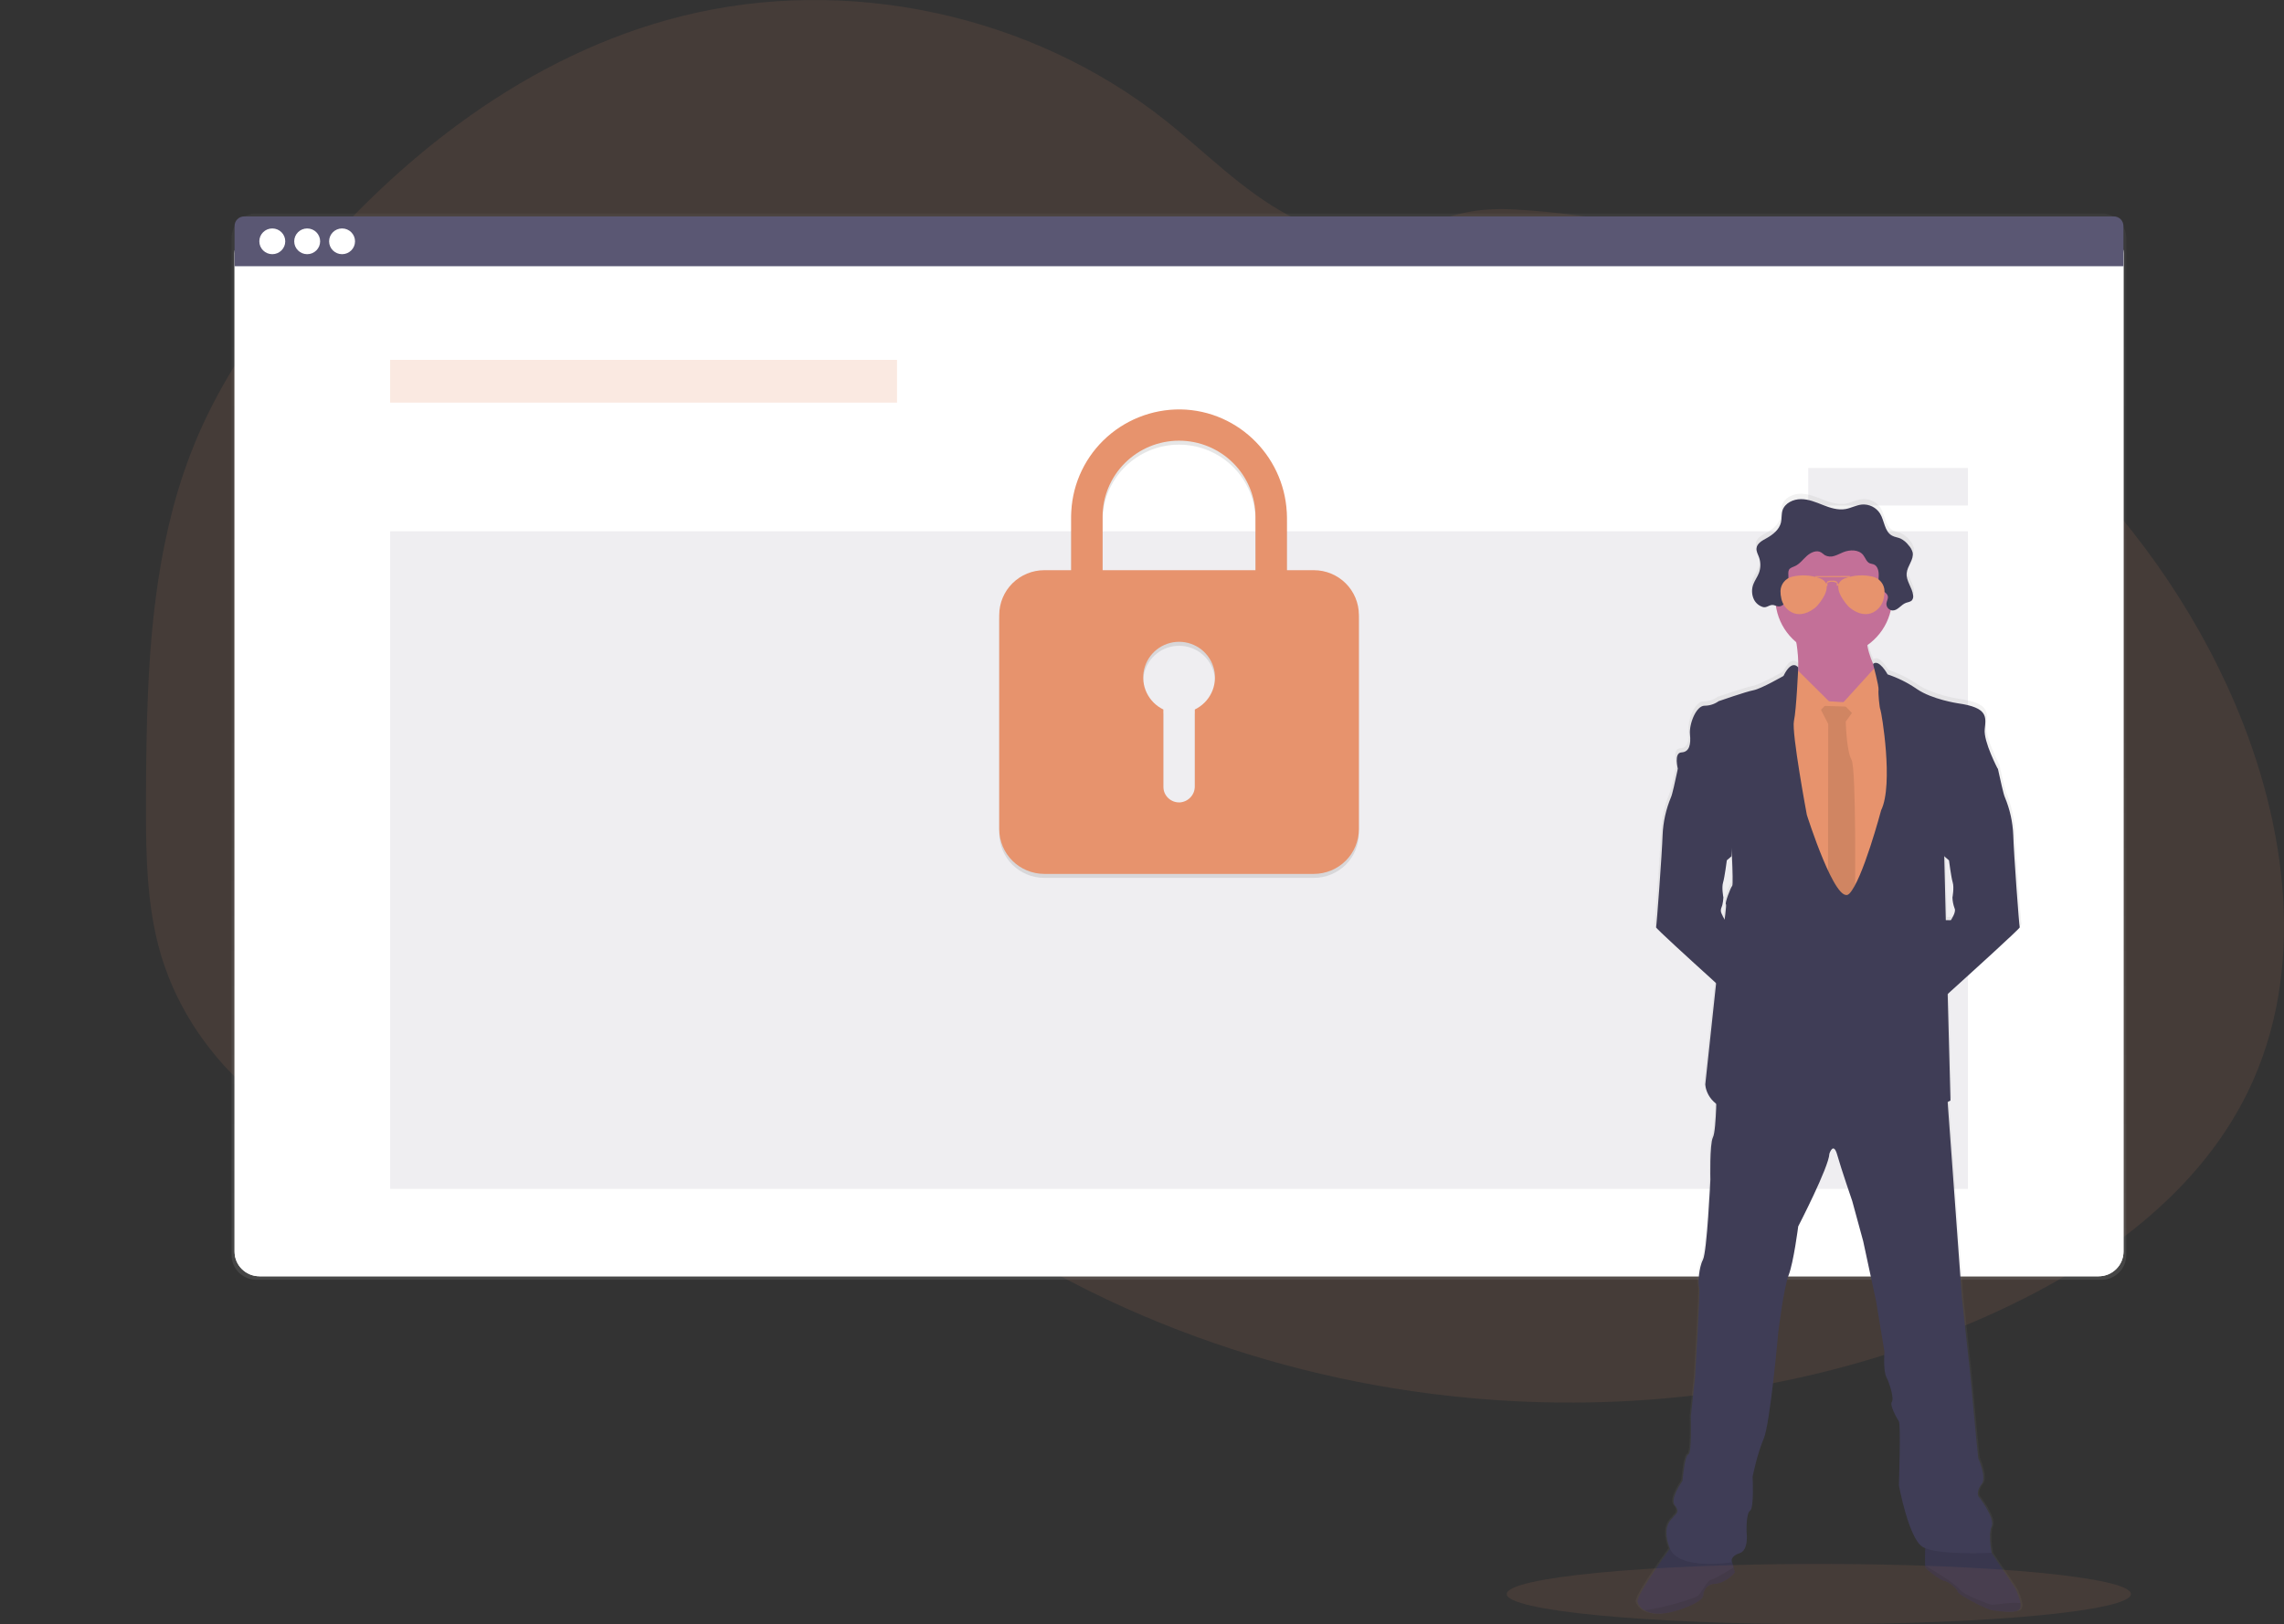 <svg width="142" height="101" viewBox="0 0 142 101" fill="none" xmlns="http://www.w3.org/2000/svg">
<rect x="0" y="0" width="142" height="101" fill="#333333" stroke="none"/>
<g clip-path="url(#clip0)">
<path opacity="0.1" d="M139.751 67.901C136.458 74.653 129.77 79.168 122.84 82.145C113.51 86.155 103.235 87.745 93.102 87.072C91.326 86.955 89.555 86.767 87.79 86.51C81.66 85.621 75.683 83.891 70.031 81.37C68.4 80.64 66.802 79.843 65.237 78.979C62.622 77.539 60.118 75.911 57.742 74.109C57.145 73.655 56.556 73.19 55.975 72.714C55.572 72.384 55.173 72.046 54.767 71.719C53.912 71.028 53.032 70.371 52.05 69.88C51.754 69.731 51.45 69.598 51.14 69.481C48.032 68.305 44.447 68.749 41.21 69.665C38.748 70.362 36.349 71.317 33.889 71.998C32.795 72.311 31.681 72.546 30.554 72.703C28.037 73.02 25.482 72.796 23.059 72.049L22.852 71.985C22.505 71.876 22.161 71.758 21.82 71.629L21.613 71.55C21.282 71.424 20.959 71.288 20.642 71.142L20.435 71.049C20.105 70.896 19.781 70.734 19.465 70.564C19.351 70.505 19.238 70.441 19.126 70.381C17.326 69.382 15.689 68.115 14.272 66.625C14.231 66.584 14.193 66.543 14.148 66.502C13.951 66.29 13.758 66.074 13.571 65.854C13.501 65.773 13.432 65.691 13.364 65.608C13.141 65.338 12.927 65.063 12.72 64.781C12.689 64.74 12.659 64.698 12.63 64.658C11.783 63.494 11.082 62.233 10.54 60.902C10.523 60.861 10.506 60.819 10.492 60.779C10.326 60.356 10.175 59.926 10.039 59.489C9.983 59.307 9.93 59.12 9.883 58.937C9.867 58.883 9.852 58.828 9.838 58.773C9.154 56.096 9.076 53.314 9.076 50.547C9.076 50.224 9.076 49.902 9.076 49.58C9.096 45.105 9.165 40.553 9.83 36.139C9.83 36.109 9.838 36.078 9.843 36.048C10.066 34.562 10.368 33.09 10.749 31.636C11.148 30.11 11.658 28.616 12.275 27.164C13.804 23.592 16.026 20.341 18.494 17.328C24.71 9.746 32.863 3.381 42.405 0.999C52.687 -1.567 64.115 0.891 72.409 7.454C74.937 9.454 77.209 11.823 80.049 13.357C82.528 14.692 85.43 15.245 88.085 14.194C90.279 13.326 91.707 12.895 94.171 13.026C99.273 13.313 104.302 14.36 109.091 16.132C109.284 16.202 109.478 16.275 109.67 16.347C122.153 21.094 132.884 30.523 138.462 42.641C138.61 42.961 138.753 43.284 138.892 43.609C142.218 51.329 143.42 60.377 139.751 67.901Z" fill="#E7936D"/>
<path d="M130.647 13.273H15.944C15.089 13.273 14.396 13.961 14.396 14.811V78.048C14.396 78.897 15.089 79.586 15.944 79.586H130.647C131.502 79.586 132.195 78.897 132.195 78.048V14.811C132.195 13.961 131.502 13.273 130.647 13.273Z" fill="url(#paint0_linear)"/>
<path d="M130.473 14.206H16.132C15.277 14.206 14.584 14.895 14.584 15.745V77.828C14.584 78.678 15.277 79.367 16.132 79.367H130.473C131.329 79.367 132.022 78.678 132.022 77.828V15.745C132.022 14.895 131.329 14.206 130.473 14.206Z" fill="white"/>
<path d="M130.473 14.206H16.132C15.277 14.206 14.584 14.895 14.584 15.745V77.828C14.584 78.678 15.277 79.367 16.132 79.367H130.473C131.329 79.367 132.022 78.678 132.022 77.828V15.745C132.022 14.895 131.329 14.206 130.473 14.206Z" fill="white"/>
<path opacity="0.04" d="M130.473 14.206H16.132C15.277 14.206 14.584 14.895 14.584 15.745V77.828C14.584 78.678 15.277 79.367 16.132 79.367H130.473C131.329 79.367 132.022 78.678 132.022 77.828V15.745C132.022 14.895 131.329 14.206 130.473 14.206Z" fill="white"/>
<path d="M131.425 13.458H15.18C15.022 13.458 14.87 13.52 14.758 13.632C14.646 13.743 14.584 13.893 14.584 14.05V16.555H132.017V14.05C132.017 13.894 131.955 13.744 131.844 13.633C131.733 13.522 131.583 13.459 131.425 13.458Z" fill="#5A5773"/>
<path d="M16.929 15.807C17.374 15.807 17.735 15.449 17.735 15.007C17.735 14.565 17.374 14.206 16.929 14.206C16.484 14.206 16.123 14.565 16.123 15.007C16.123 15.449 16.484 15.807 16.929 15.807Z" fill="white"/>
<path d="M19.098 15.807C19.543 15.807 19.904 15.449 19.904 15.007C19.904 14.565 19.543 14.206 19.098 14.206C18.653 14.206 18.292 14.565 18.292 15.007C18.292 15.449 18.653 15.807 19.098 15.807Z" fill="white"/>
<path d="M21.267 15.807C21.712 15.807 22.073 15.449 22.073 15.007C22.073 14.565 21.712 14.206 21.267 14.206C20.822 14.206 20.461 14.565 20.461 15.007C20.461 15.449 20.822 15.807 21.267 15.807Z" fill="white"/>
<path opacity="0.2" d="M55.771 22.379H24.256V25.037H55.771V22.379Z" fill="#E7936D"/>
<path opacity="0.1" d="M122.349 33.038H24.256V73.93H122.349V33.038Z" fill="#5A5773"/>
<path opacity="0.1" d="M81.69 35.705H80.011V32.463C80.011 28.804 77.076 25.763 73.394 25.707C72.506 25.698 71.626 25.863 70.802 26.194C69.979 26.525 69.23 27.014 68.598 27.633C67.966 28.253 67.464 28.991 67.12 29.804C66.776 30.618 66.598 31.491 66.595 32.373V35.705H64.919C64.179 35.707 63.469 36.001 62.945 36.521C62.422 37.042 62.126 37.747 62.124 38.483V51.814C62.126 52.55 62.422 53.255 62.945 53.776C63.469 54.296 64.179 54.589 64.919 54.592H81.69C82.431 54.589 83.141 54.296 83.664 53.776C84.188 53.255 84.482 52.55 84.484 51.814V38.483C84.482 37.747 84.188 37.042 83.664 36.521C83.141 36.001 82.431 35.707 81.69 35.705ZM74.284 44.371V49.146C74.286 49.398 74.191 49.642 74.018 49.828C73.845 50.014 73.608 50.127 73.354 50.146C73.222 50.152 73.09 50.132 72.965 50.085C72.841 50.039 72.728 49.969 72.632 49.878C72.536 49.787 72.459 49.677 72.407 49.556C72.355 49.435 72.328 49.305 72.328 49.173V44.369C71.875 44.149 71.51 43.783 71.292 43.33C71.075 42.878 71.019 42.365 71.132 41.877C71.246 41.388 71.522 40.953 71.917 40.64C72.312 40.328 72.802 40.158 73.306 40.158C73.811 40.158 74.3 40.328 74.695 40.64C75.09 40.953 75.367 41.388 75.48 41.877C75.594 42.365 75.537 42.878 75.32 43.33C75.103 43.783 74.738 44.149 74.284 44.369V44.371ZM78.057 35.705H68.551V32.373C68.551 31.121 69.052 29.92 69.943 29.034C70.834 28.149 72.042 27.651 73.302 27.651C74.562 27.651 75.771 28.149 76.662 29.034C77.553 29.92 78.054 31.121 78.054 32.373L78.057 35.705Z" fill="black"/>
<path d="M81.69 35.458H80.011V32.216C80.011 28.557 77.076 25.516 73.394 25.46C72.506 25.451 71.626 25.616 70.802 25.947C69.979 26.278 69.23 26.767 68.598 27.386C67.966 28.006 67.464 28.744 67.12 29.557C66.776 30.371 66.598 31.244 66.595 32.126V35.458H64.919C64.179 35.46 63.469 35.754 62.945 36.274C62.422 36.794 62.126 37.5 62.124 38.236V51.567C62.126 52.303 62.422 53.008 62.945 53.529C63.469 54.049 64.179 54.342 64.919 54.345H81.69C82.431 54.342 83.141 54.049 83.664 53.528C84.188 53.008 84.482 52.303 84.484 51.567V38.236C84.482 37.5 84.188 36.795 83.664 36.274C83.141 35.754 82.431 35.46 81.69 35.458ZM74.284 44.124V48.899C74.286 49.151 74.191 49.395 74.018 49.581C73.845 49.767 73.608 49.88 73.354 49.899C73.222 49.905 73.09 49.884 72.965 49.838C72.841 49.792 72.728 49.721 72.632 49.63C72.536 49.539 72.459 49.43 72.407 49.309C72.355 49.188 72.328 49.057 72.328 48.926V44.121C71.875 43.902 71.51 43.536 71.292 43.083C71.075 42.631 71.019 42.118 71.132 41.63C71.246 41.141 71.522 40.705 71.917 40.393C72.312 40.081 72.802 39.911 73.306 39.911C73.811 39.911 74.3 40.081 74.695 40.393C75.09 40.705 75.367 41.141 75.48 41.63C75.594 42.118 75.537 42.631 75.32 43.083C75.103 43.536 74.738 43.902 74.284 44.121V44.124ZM78.057 35.458H68.551V32.126C68.551 30.874 69.052 29.673 69.943 28.787C70.834 27.902 72.042 27.404 73.302 27.404C74.562 27.404 75.771 27.902 76.662 28.787C77.553 29.673 78.054 30.874 78.054 32.126L78.057 35.458Z" fill="#E7936D"/>
<path opacity="0.1" d="M122.349 29.102H112.42V31.432H122.349V29.102Z" fill="#5A5773"/>
<path d="M125.728 99.692C125.663 99.365 125.551 99.049 125.396 98.754L123.909 96.547H123.917C123.917 96.547 123.683 95.438 123.917 94.894C124.152 94.349 123.082 93.01 123.082 93.01C123.082 93.01 122.952 92.674 123.291 92.26C123.631 91.846 123.082 90.634 123.082 90.634C123.082 90.634 122.822 88.102 122.796 87.716C122.769 87.329 122.56 85.185 122.56 85.185L122.064 80.641L121.182 68.597L121.166 68.372C121.275 68.319 121.333 68.286 121.333 68.286L121.157 61.626L121.309 61.49C122.641 60.292 125.711 57.521 125.68 57.46C125.649 57.4 125.308 52.832 125.268 51.689C125.234 50.877 125.056 50.077 124.74 49.326C124.664 49.175 124.442 48.176 124.35 47.753C124.325 47.638 124.309 47.565 124.309 47.565C124.309 47.565 123.409 45.86 123.487 45.085C123.565 44.31 123.721 43.73 121.803 43.459C121.803 43.459 120.191 43.22 119.232 42.569C118.664 42.178 118.044 41.87 117.39 41.652C117.39 41.652 116.852 40.666 116.478 41C116.319 40.649 116.2 40.281 116.124 39.903L116.113 39.834C116.824 39.341 117.335 38.614 117.556 37.782C117.568 37.735 117.578 37.687 117.589 37.64C117.627 37.652 117.665 37.66 117.705 37.661C118.031 37.661 118.231 37.3 118.536 37.185C118.66 37.137 118.813 37.13 118.908 37.033C118.94 36.995 118.963 36.952 118.977 36.905C118.991 36.858 118.996 36.809 118.99 36.76C118.993 36.727 118.993 36.693 118.99 36.659C118.991 36.647 118.991 36.636 118.99 36.624V36.636C118.907 36.188 118.557 35.79 118.596 35.334C118.633 34.905 119.012 34.528 118.981 34.111C118.981 34.078 118.978 34.045 118.973 34.012V34.027C118.927 33.864 118.841 33.714 118.725 33.591C118.591 33.41 118.416 33.264 118.214 33.165C118.042 33.09 117.842 33.072 117.681 32.982C117.208 32.726 117.209 32.058 116.927 31.603C116.807 31.412 116.636 31.259 116.433 31.159C116.23 31.059 116.004 31.017 115.778 31.037C115.426 31.072 115.108 31.258 114.759 31.318C114.283 31.402 113.799 31.248 113.348 31.072C112.896 30.895 112.439 30.702 111.954 30.702C111.47 30.702 110.945 30.948 110.799 31.403C110.721 31.649 110.759 31.914 110.7 32.164C110.593 32.605 110.204 32.921 109.801 33.14C109.553 33.277 109.258 33.433 109.181 33.692C109.181 33.684 109.181 33.678 109.181 33.672C109.176 33.693 109.172 33.714 109.169 33.735C109.167 33.762 109.167 33.79 109.169 33.818C109.169 33.995 109.263 34.164 109.326 34.332C109.444 34.654 109.442 35.006 109.319 35.325C109.227 35.559 109.071 35.765 108.982 35.998C108.94 36.106 108.912 36.22 108.9 36.335V36.316C108.897 36.368 108.897 36.421 108.9 36.473C108.899 36.653 108.941 36.831 109.024 36.991C109.081 37.101 109.159 37.199 109.255 37.279C109.351 37.359 109.461 37.419 109.581 37.455C109.829 37.512 109.983 37.27 110.245 37.332C110.292 37.343 110.338 37.358 110.383 37.375C110.391 37.431 110.4 37.486 110.41 37.54C110.568 38.369 111.013 39.117 111.667 39.655C111.667 39.685 111.677 39.714 111.68 39.745C111.76 40.236 111.794 40.733 111.783 41.231C111.783 41.231 111.393 40.663 110.857 41.759C110.857 41.759 109.46 42.56 108.978 42.651C108.496 42.742 106.784 43.335 106.784 43.335C106.526 43.52 106.215 43.62 105.897 43.619C105.362 43.619 104.919 44.781 104.983 45.413C105.048 46.045 104.945 46.51 104.448 46.536C103.951 46.562 104.222 47.564 104.226 47.581L104.18 47.796C104.083 48.237 103.872 49.184 103.798 49.331C103.483 50.082 103.304 50.882 103.269 51.694C103.23 52.837 102.897 57.388 102.858 57.465C102.832 57.516 104.936 59.426 106.415 60.762L106.629 60.954L105.949 67.271C105.969 67.514 106.041 67.75 106.162 67.963C106.283 68.176 106.448 68.36 106.648 68.502C106.648 68.576 106.648 68.651 106.64 68.729C106.611 69.468 106.551 70.363 106.432 70.597C106.224 71.01 106.276 73.23 106.276 73.23C106.276 73.23 106.066 77.749 105.806 78.24C105.546 78.732 105.493 79.763 105.571 79.965C105.649 80.167 105.309 85.593 105.309 85.593L105.049 88.021C105.049 88.021 105.127 90.344 104.891 90.396C104.656 90.448 104.526 92.049 104.526 92.049C104.526 92.049 103.691 93.185 104.056 93.598C104.42 94.01 104.003 94.192 103.964 94.295C103.926 94.397 103.168 94.787 103.716 96.231C103.721 96.246 103.727 96.26 103.734 96.273C103.22 96.981 101.594 99.266 101.693 99.614C101.767 99.835 101.922 100.02 102.127 100.131C102.51 100.359 103.167 100.465 104.212 100.131C105.947 99.576 105.824 99.175 105.824 99.175C105.832 98.988 105.913 98.811 106.049 98.682C106.185 98.552 106.366 98.479 106.555 98.478C107.273 98.426 107.808 97.769 107.808 97.769L107.724 97.457L107.608 97.026C107.622 96.903 107.71 96.687 108.104 96.567C108.705 96.386 108.548 95.251 108.548 95.251C108.548 95.251 108.496 94.063 108.756 93.908C109.017 93.753 108.914 91.79 108.914 91.79C108.914 91.79 109.201 90.37 109.618 89.414C110.034 88.458 110.533 82.779 110.533 82.779C110.533 82.779 110.871 79.991 111.185 79.19C111.498 78.389 111.786 76.144 111.786 76.144C111.786 76.144 113.718 72.425 113.743 71.598C113.743 71.598 113.991 70.823 114.239 71.676C114.487 72.528 115.183 74.568 115.183 74.568L115.861 77.072L116.671 80.816L117.194 83.967C117.194 83.967 117.115 85.154 117.318 85.568C117.521 85.982 117.814 86.936 117.658 87.117C117.501 87.298 117.97 88.15 118.101 88.33C118.233 88.51 118.101 92.332 118.101 92.332C118.101 92.332 118.701 95.586 119.563 96.151C119.623 96.19 119.687 96.223 119.754 96.25C119.741 96.602 119.729 97.074 119.745 97.32C119.743 97.375 119.752 97.43 119.772 97.482C119.85 97.585 120.738 98.282 120.921 98.282C121.105 98.282 121.756 98.734 121.783 98.954C121.81 99.173 123.69 100.102 123.957 100.129C124.223 100.156 125.515 100.386 125.692 100.025C125.736 99.92 125.749 99.804 125.728 99.692ZM121.108 53.162L121.242 53.277C121.242 53.277 121.38 54.342 121.478 54.661C121.576 54.98 121.458 55.601 121.458 55.601C121.467 55.833 121.513 56.062 121.596 56.279C121.712 56.512 121.36 57.018 121.36 57.018H121.047L120.949 53.029L121.108 53.162ZM111.783 41.253V41.23C111.781 41.237 111.78 41.245 111.78 41.253H111.783ZM106.968 56.608C106.919 56.505 106.912 56.387 106.948 56.279C106.976 56.22 106.998 56.159 107.013 56.097C107.052 55.935 107.076 55.77 107.085 55.604C107.086 55.602 107.086 55.6 107.085 55.598C107.074 55.539 106.974 54.967 107.067 54.664C107.16 54.361 107.301 53.279 107.301 53.279L107.39 53.204L107.597 53.026C107.597 53.026 107.597 52.959 107.612 52.849C107.656 53.786 107.69 54.82 107.635 54.872C107.53 54.974 107.151 55.981 107.243 56.02C107.273 56.034 107.232 56.437 107.162 56.979C107.084 56.862 107.019 56.738 106.968 56.608Z" fill="url(#paint1_linear)"/>
<path d="M125.583 100.034C125.401 100.394 124.122 100.157 123.858 100.137C123.594 100.118 121.729 99.185 121.703 98.967C121.677 98.749 121.032 98.299 120.851 98.299C120.67 98.299 119.791 97.605 119.713 97.502C119.693 97.451 119.684 97.397 119.687 97.342C119.659 96.92 119.713 95.832 119.713 95.832L123.462 96.038L125.285 98.761C125.438 99.055 125.549 99.369 125.614 99.694C125.636 99.808 125.626 99.926 125.583 100.034Z" fill="#3F3D56"/>
<path opacity="0.1" d="M125.583 100.034C125.401 100.394 124.122 100.158 123.858 100.138C123.594 100.118 121.729 99.186 121.703 98.968C121.677 98.749 121.032 98.3 120.851 98.3C120.67 98.3 119.791 97.605 119.713 97.503C119.693 97.452 119.684 97.397 119.687 97.343L120.901 98.106C120.901 98.106 121.677 98.599 121.884 98.891C122.091 99.183 123.723 99.79 123.858 99.803C123.958 99.813 125.029 99.608 125.614 99.694C125.636 99.808 125.626 99.926 125.583 100.034Z" fill="black"/>
<path d="M107.858 97.786C107.858 97.786 107.327 98.442 106.618 98.492C106.431 98.493 106.251 98.566 106.117 98.695C105.982 98.824 105.902 99 105.894 99.186C105.894 99.186 106.018 99.585 104.304 100.138C103.269 100.469 102.618 100.364 102.239 100.138C102.035 100.026 101.881 99.842 101.809 99.623C101.692 99.213 103.98 96.09 103.98 96.09L106.063 95.967L107.55 96.635L107.778 97.481L107.858 97.786Z" fill="#3F3D56"/>
<path opacity="0.1" d="M107.858 97.786C107.858 97.786 107.327 98.441 106.618 98.492C106.431 98.493 106.252 98.566 106.117 98.695C105.982 98.824 105.902 99 105.894 99.185C105.894 99.185 106.018 99.585 104.304 100.138C103.269 100.469 102.618 100.364 102.239 100.138C103.214 100.037 105.37 99.424 105.586 99.213C105.845 98.955 106.168 98.248 106.388 98.236C106.54 98.226 107.315 97.763 107.78 97.476L107.858 97.786Z" fill="black"/>
<path opacity="0.1" d="M116.319 38.741C116.034 39.147 116.012 39.673 116.107 40.194C115.456 40.651 114.671 40.882 113.875 40.853C113.078 40.823 112.313 40.534 111.698 40.03C111.62 39.508 111.529 39.125 111.529 39.125C111.529 39.125 117.172 37.526 116.319 38.741Z" fill="black"/>
<path opacity="0.1" d="M118.394 43.166L117.204 64.224L110.74 62.875L109.459 54.434L110.727 43.101L111.682 43.222L113.365 43.436L115.032 43.538L116.84 43.338L118.394 43.166Z" fill="black"/>
<path d="M113.08 43.886L115.408 43.963L114.753 44.874C114.753 44.874 114.799 46.713 115.11 47.24C115.421 47.767 115.33 55.912 115.33 55.912L114.71 57.081L113.65 55.77L113.664 45.017L113.08 43.886Z" fill="#3F3D56"/>
<path opacity="0.1" d="M116.725 41.496L114.554 43.886L115.794 45.171L117.851 43.179L116.725 41.496Z" fill="black"/>
<path opacity="0.1" d="M113.636 43.77L111.437 41.586L111.23 42.729L112.239 45.235L113.636 43.77Z" fill="black"/>
<path opacity="0.1" d="M121.115 68.749C120.059 69.249 118.929 69.574 117.768 69.711C115.635 69.981 114.239 67.283 114.239 67.283L113.425 68.337C113.165 69.455 109.222 69.737 107.62 69.313C107.287 69.232 106.974 69.085 106.7 68.881C106.722 68.323 106.727 67.861 106.727 67.861L109.623 66.782L113.341 65.601L116.47 67.091L121.048 67.965L121.115 68.749Z" fill="black"/>
<path opacity="0.1" d="M118.394 43.321L117.205 64.378L110.74 63.029L109.457 54.589L110.724 43.256L111.678 43.379C111.654 43.792 111.607 44.203 111.538 44.611C111.383 45.331 112.34 50.445 112.34 50.445C112.34 50.445 114.158 56.179 114.977 55.353C115.795 54.526 116.96 50.162 116.96 50.162C117.749 48.543 116.973 44.002 116.915 43.911C116.875 43.777 116.85 43.639 116.841 43.498L118.394 43.321Z" fill="black"/>
<path opacity="0.1" d="M121.186 59.616L121.241 61.679L120.644 62.218L120.241 57.223H121.133L121.186 59.616Z" fill="black"/>
<path opacity="0.1" d="M107.147 55.81C107.138 55.975 107.115 56.14 107.077 56.302C107.077 56.257 107.077 56.231 107.067 56.227C107.03 56.217 107.074 56.029 107.147 55.81Z" fill="black"/>
<path opacity="0.1" d="M108.293 57.223L107.885 62.214C107.885 62.214 107.274 61.663 106.483 60.947L106.577 60.062C106.577 60.062 106.911 57.889 107.032 56.817C107.087 56.96 107.159 57.096 107.245 57.223H108.293Z" fill="black"/>
<path d="M114.566 58.353C114.88 58.353 115.135 58.1 115.135 57.788C115.135 57.476 114.88 57.223 114.566 57.223C114.252 57.223 113.997 57.476 113.997 57.788C113.997 58.1 114.252 58.353 114.566 58.353Z" fill="#3F3D56"/>
<path d="M114.566 61.02C114.88 61.02 115.135 60.766 115.135 60.454C115.135 60.142 114.88 59.889 114.566 59.889C114.252 59.889 113.997 60.142 113.997 60.454C113.997 60.766 114.252 61.02 114.566 61.02Z" fill="#3F3D56"/>
<path opacity="0.1" d="M114.566 58.353C114.88 58.353 115.135 58.1 115.135 57.788C115.135 57.476 114.88 57.223 114.566 57.223C114.252 57.223 113.997 57.476 113.997 57.788C113.997 58.1 114.252 58.353 114.566 58.353Z" fill="black"/>
<path opacity="0.1" d="M114.566 61.02C114.88 61.02 115.135 60.766 115.135 60.454C115.135 60.142 114.88 59.889 114.566 59.889C114.252 59.889 113.997 60.142 113.997 60.454C113.997 60.766 114.252 61.02 114.566 61.02Z" fill="black"/>
<path opacity="0.1" d="M119.679 94.149C119.679 94.149 122.015 94.329 122.246 94.509C122.478 94.689 119.679 94.149 119.679 94.149Z" fill="black" stroke="#E7936D" stroke-miterlimit="10"/>
<path opacity="0.1" d="M105.775 92.325C105.775 92.325 106.271 92.941 106.06 93.224C105.85 93.508 105.775 92.325 105.775 92.325Z" fill="black" stroke="#E7936D" stroke-miterlimit="10"/>
<path opacity="0.1" d="M106.37 94.546C106.37 94.546 107.275 93.955 107.637 94.348C107.999 94.741 106.37 94.546 106.37 94.546Z" fill="black" stroke="#E7936D" stroke-miterlimit="10"/>
<path opacity="0.1" d="M117.638 37.169C117.638 37.477 117.599 37.783 117.521 38.081C117.445 38.047 117.381 37.99 117.338 37.918C117.295 37.846 117.275 37.763 117.281 37.68C117.297 37.533 117.395 37.399 117.374 37.254C117.343 37.029 117.07 36.938 116.926 36.761C116.749 36.547 116.787 36.235 116.802 35.958C116.817 35.681 116.747 35.342 116.485 35.247C116.407 35.219 116.321 35.216 116.246 35.184C116.04 35.098 115.977 34.844 115.839 34.669C115.564 34.317 115.017 34.324 114.6 34.492C114.418 34.578 114.232 34.656 114.042 34.723C113.947 34.757 113.846 34.77 113.745 34.763C113.645 34.755 113.547 34.727 113.458 34.68C113.376 34.629 113.31 34.557 113.226 34.505C112.946 34.338 112.579 34.505 112.336 34.721C112.093 34.937 111.899 35.226 111.592 35.358C111.455 35.419 111.285 35.456 111.221 35.589C111.189 35.662 111.175 35.741 111.181 35.82C111.181 36.299 111.238 36.785 111.138 37.255C111.073 37.557 110.86 37.899 110.551 37.862C110.513 37.856 110.475 37.847 110.438 37.834C110.346 37.34 110.357 36.833 110.473 36.345C110.588 35.856 110.805 35.397 111.109 34.996C111.413 34.595 111.798 34.262 112.239 34.018C112.681 33.773 113.168 33.623 113.671 33.576C114.174 33.529 114.681 33.588 115.16 33.747C115.639 33.906 116.079 34.163 116.453 34.501C116.826 34.838 117.125 35.25 117.329 35.709C117.534 36.168 117.64 36.664 117.64 37.166L117.638 37.169Z" fill="black"/>
<g opacity="0.1">
<path opacity="0.1" d="M111.139 36.835C111.074 37.136 110.86 37.479 110.551 37.442C110.456 37.429 110.369 37.382 110.275 37.361C110.016 37.304 109.862 37.545 109.618 37.484C109.497 37.449 109.384 37.39 109.286 37.311C109.188 37.231 109.108 37.133 109.05 37.022C108.985 36.896 108.946 36.76 108.935 36.619C108.91 36.837 108.95 37.058 109.05 37.253C109.108 37.365 109.188 37.463 109.286 37.542C109.384 37.622 109.497 37.681 109.618 37.715C109.866 37.772 110.016 37.531 110.275 37.592C110.366 37.623 110.458 37.65 110.551 37.672C110.86 37.71 111.074 37.368 111.139 37.066C111.19 36.8 111.21 36.528 111.198 36.257C111.197 36.451 111.177 36.644 111.139 36.835Z" fill="black"/>
<path opacity="0.1" d="M109.441 34.978C109.456 34.776 109.428 34.574 109.359 34.383C109.303 34.257 109.255 34.127 109.216 33.994C109.211 34.015 109.207 34.036 109.204 34.057C109.183 34.25 109.292 34.426 109.359 34.615C109.402 34.732 109.43 34.854 109.441 34.978Z" fill="black"/>
<path opacity="0.1" d="M118.911 34.33C118.853 34.68 118.568 35.009 118.539 35.377C118.532 35.44 118.532 35.504 118.539 35.567C118.601 35.137 118.984 34.756 118.911 34.33Z" fill="black"/>
<path opacity="0.1" d="M118.932 36.929C118.921 36.98 118.897 37.028 118.861 37.067C118.769 37.164 118.613 37.171 118.489 37.219C118.188 37.334 117.993 37.696 117.666 37.693C117.582 37.688 117.502 37.658 117.436 37.607C117.369 37.556 117.32 37.486 117.294 37.407C117.287 37.433 117.281 37.461 117.277 37.488C117.273 37.542 117.281 37.596 117.298 37.647C117.316 37.698 117.344 37.745 117.38 37.786C117.416 37.826 117.46 37.859 117.509 37.883C117.558 37.906 117.611 37.92 117.665 37.923C117.988 37.923 118.187 37.564 118.488 37.451C118.612 37.403 118.763 37.396 118.86 37.298C118.896 37.252 118.922 37.197 118.935 37.14C118.949 37.082 118.949 37.022 118.937 36.964C118.936 36.95 118.933 36.94 118.932 36.929Z" fill="black"/>
<path opacity="0.1" d="M117.377 36.827C117.346 36.602 117.074 36.511 116.93 36.334C116.842 36.217 116.794 36.075 116.794 35.93C116.784 36.159 116.787 36.393 116.93 36.565C117.073 36.738 117.289 36.812 117.359 36.989C117.376 36.937 117.383 36.881 117.377 36.827Z" fill="black"/>
<path opacity="0.1" d="M116.801 35.537C116.811 35.26 116.744 34.921 116.482 34.826C116.406 34.798 116.32 34.794 116.244 34.764C116.039 34.677 115.974 34.423 115.838 34.248C115.561 33.898 115.015 33.904 114.598 34.071C114.412 34.146 114.235 34.246 114.042 34.303C113.947 34.336 113.846 34.349 113.745 34.342C113.645 34.335 113.547 34.306 113.458 34.26C113.376 34.208 113.309 34.136 113.226 34.085C112.945 33.917 112.578 34.085 112.336 34.3C112.094 34.516 111.899 34.804 111.592 34.937C111.454 34.999 111.285 35.036 111.213 35.169C111.182 35.241 111.168 35.32 111.175 35.399C111.175 35.447 111.175 35.495 111.175 35.543C111.176 35.494 111.189 35.445 111.211 35.4C111.282 35.267 111.451 35.23 111.59 35.169C111.89 35.036 112.086 34.752 112.334 34.532C112.582 34.311 112.942 34.149 113.224 34.316C113.307 34.366 113.374 34.44 113.455 34.49C113.544 34.537 113.642 34.565 113.743 34.573C113.843 34.58 113.944 34.567 114.039 34.533C114.229 34.466 114.414 34.389 114.596 34.303C115.011 34.135 115.558 34.128 115.835 34.479C115.972 34.654 116.036 34.908 116.242 34.994C116.318 35.026 116.403 35.029 116.48 35.058C116.692 35.137 116.776 35.373 116.795 35.607L116.801 35.537Z" fill="black"/>
</g>
<g opacity="0.1">
<path opacity="0.1" d="M110.696 36.827C110.703 36.623 110.777 36.426 110.906 36.267C111.035 36.108 111.213 35.994 111.413 35.944C111.965 35.81 112.545 35.836 113.084 36.019C114.26 36.406 112.935 37.798 112.935 37.798C112.935 37.798 112.053 38.66 111.232 38.058C110.989 37.876 110.819 37.614 110.752 37.319C110.712 37.158 110.693 36.993 110.696 36.827Z" fill="black"/>
<path opacity="0.1" d="M117.163 36.827C117.156 36.622 117.082 36.426 116.952 36.266C116.823 36.107 116.645 35.994 116.445 35.944C115.893 35.81 115.313 35.836 114.775 36.019C113.599 36.406 114.924 37.798 114.924 37.798C114.924 37.798 115.804 38.66 116.627 38.058C116.87 37.875 117.04 37.613 117.107 37.319C117.147 37.158 117.166 36.992 117.163 36.827Z" fill="black"/>
<path opacity="0.1" d="M112.862 35.906V35.964H115.01V35.895L112.862 35.906Z" fill="black"/>
<path opacity="0.1" d="M113.547 36.523H113.615V36.327C113.615 36.327 113.833 36.158 114.195 36.327V36.502H114.319V36.387H114.259C114.259 36.387 114.283 36.15 113.879 36.188C113.879 36.188 113.554 36.157 113.562 36.361H113.488L113.547 36.523Z" fill="black"/>
</g>
<path opacity="0.1" d="M113.08 101C123.796 101 132.483 100.161 132.483 99.127C132.483 98.093 123.796 97.255 113.08 97.255C102.364 97.255 93.677 98.093 93.677 99.127C93.677 100.161 102.364 101 113.08 101Z" fill="#E7936D"/>
<path d="M116.958 42.237V43.77L113.795 45.35C113.795 45.35 110.654 43.462 111.429 42.71C111.924 42.235 111.829 40.929 111.695 40.031C111.617 39.509 111.527 39.126 111.527 39.126C111.527 39.126 117.169 37.524 116.316 38.74C116.031 39.147 116.009 39.672 116.104 40.194C116.298 41.227 116.958 42.237 116.958 42.237Z" fill="#C37098"/>
<path d="M108.293 57.222L107.885 62.214C107.885 62.214 107.274 61.663 106.483 60.946C105.016 59.617 102.934 57.717 102.959 57.666C102.997 57.588 103.331 53.06 103.367 51.922C103.4 51.114 103.578 50.318 103.89 49.572C103.964 49.424 104.173 48.483 104.262 48.043C104.291 47.906 104.31 47.817 104.31 47.817L104.994 47.544C104.994 47.544 107.845 50.705 107.845 50.763C107.845 50.821 107.65 53.249 107.65 53.249L107.448 53.423L107.36 53.499C107.36 53.499 107.224 54.559 107.127 54.877C107.031 55.195 107.135 55.747 107.146 55.806C107.137 55.972 107.113 56.137 107.075 56.299C107.059 56.361 107.037 56.422 107.01 56.48C106.975 56.588 106.982 56.705 107.029 56.807C107.085 56.95 107.156 57.086 107.243 57.213L108.293 57.222Z" fill="#3F3D56"/>
<path d="M125.571 57.666C125.601 57.727 122.56 60.485 121.242 61.676L120.645 62.214L120.241 57.223H121.288C121.288 57.223 121.638 56.721 121.521 56.49C121.44 56.274 121.394 56.046 121.386 55.816C121.386 55.816 121.501 55.2 121.405 54.881C121.308 54.562 121.172 53.503 121.172 53.503L121.039 53.389L120.882 53.252C120.882 53.252 120.687 50.825 120.687 50.767C120.687 50.709 123.538 47.548 123.538 47.548L124.217 47.818C124.217 47.818 124.232 47.89 124.257 48.006C124.349 48.426 124.568 49.42 124.644 49.572C124.956 50.319 125.133 51.114 125.167 51.922C125.199 53.06 125.531 57.589 125.571 57.666Z" fill="#3F3D56"/>
<path opacity="0.1" d="M125.583 100.034C125.401 100.394 124.122 100.157 123.858 100.137C123.594 100.118 121.729 99.185 121.703 98.967C121.677 98.749 121.032 98.299 120.851 98.299C120.67 98.299 119.791 97.605 119.713 97.502C119.693 97.451 119.684 97.397 119.687 97.342C119.659 96.92 119.713 95.832 119.713 95.832L123.462 96.038L125.285 98.761C125.438 99.055 125.549 99.369 125.614 99.694C125.636 99.808 125.626 99.926 125.583 100.034Z" fill="black"/>
<path opacity="0.1" d="M107.858 97.786C107.858 97.786 107.327 98.442 106.618 98.492C106.431 98.493 106.251 98.566 106.117 98.695C105.982 98.824 105.902 99 105.894 99.186C105.894 99.186 106.018 99.585 104.304 100.138C103.269 100.469 102.618 100.364 102.239 100.138C102.035 100.026 101.881 99.842 101.809 99.623C101.692 99.213 103.98 96.09 103.98 96.09L106.063 95.967L107.55 96.635L107.778 97.481L107.858 97.786Z" fill="black"/>
<path d="M123.824 94.92C123.591 95.459 123.824 96.564 123.824 96.564C123.824 96.564 120.354 96.744 119.506 96.179C118.658 95.613 118.058 92.375 118.058 92.375C118.058 92.375 118.182 88.572 118.058 88.392C117.934 88.212 117.463 87.365 117.618 87.185C117.773 87.005 117.494 86.054 117.282 85.643C117.07 85.231 117.158 84.05 117.158 84.05L116.64 80.914L115.839 77.189L115.159 74.695C115.159 74.695 114.461 72.665 114.224 71.818C113.987 70.97 113.737 71.74 113.737 71.74C113.712 72.563 111.798 76.263 111.798 76.263C111.798 76.263 111.513 78.499 111.203 79.295C110.893 80.091 110.556 82.867 110.556 82.867C110.556 82.867 110.06 88.52 109.651 89.471C109.242 90.422 108.961 91.835 108.961 91.835C108.961 91.835 109.065 93.789 108.806 93.943C108.547 94.097 108.589 95.279 108.589 95.279C108.589 95.279 108.744 96.409 108.149 96.59C107.554 96.771 107.653 97.156 107.653 97.156C107.653 97.156 104.343 97.695 103.801 96.255C103.258 94.815 104.008 94.432 104.048 94.328C104.089 94.225 104.502 94.046 104.14 93.634C103.778 93.221 104.605 92.093 104.605 92.093C104.605 92.093 104.735 90.5 104.967 90.448C105.199 90.396 105.123 88.084 105.123 88.084L105.381 85.669C105.381 85.669 105.718 80.272 105.64 80.066C105.562 79.86 105.614 78.834 105.873 78.342C106.132 77.849 106.338 73.355 106.338 73.355C106.338 73.355 106.286 71.146 106.493 70.735C106.617 70.502 106.669 69.607 106.699 68.876C106.721 68.318 106.726 67.856 106.726 67.856L109.621 66.777L113.34 65.596L116.469 67.086L121.046 67.96L121.104 68.744L121.977 80.731L122.473 85.254C122.473 85.254 122.68 87.386 122.706 87.771C122.732 88.157 122.99 90.676 122.99 90.676C122.99 90.676 123.533 91.883 123.197 92.295C122.861 92.706 122.99 93.034 122.99 93.034C122.99 93.034 124.057 94.38 123.824 94.92Z" fill="#3F3D56"/>
<path d="M117.638 37.168C117.638 37.882 117.425 38.58 117.025 39.173C116.626 39.767 116.059 40.229 115.396 40.502C114.732 40.776 114.002 40.847 113.297 40.708C112.593 40.569 111.945 40.225 111.438 39.72C110.93 39.215 110.584 38.572 110.444 37.872C110.303 37.172 110.375 36.446 110.65 35.787C110.925 35.127 111.391 34.563 111.988 34.167C112.585 33.77 113.287 33.559 114.006 33.559C114.483 33.556 114.957 33.648 115.398 33.829C115.84 34.009 116.241 34.275 116.579 34.611C116.917 34.946 117.184 35.345 117.366 35.784C117.547 36.223 117.64 36.693 117.638 37.168Z" fill="#C37098"/>
<path d="M118.394 43.32L117.204 64.378L110.739 63.029L109.459 54.588L110.727 43.256L111.682 43.377L113.365 43.59L115.032 43.692L116.839 43.492L118.394 43.32Z" fill="#E7936D"/>
<path opacity="0.1" d="M113.08 43.886L115.407 43.963L114.753 44.874C114.753 44.874 114.799 46.713 115.11 47.24C115.421 47.767 115.329 55.912 115.329 55.912L114.71 57.081L113.65 55.77L113.663 45.017L113.08 43.886Z" fill="black"/>
<path d="M116.725 41.342L114.554 43.732L115.794 45.016L117.851 43.025L116.725 41.342Z" fill="#E7936D"/>
<path d="M113.713 43.615L111.515 41.431L111.308 42.574L112.317 45.079L113.713 43.615Z" fill="#E7936D"/>
<path d="M111.799 41.508C111.799 41.508 111.413 40.943 110.882 42.034C110.882 42.034 109.499 42.831 109.023 42.921C108.547 43.011 106.853 43.603 106.853 43.603C106.598 43.786 106.29 43.885 105.975 43.885C105.444 43.885 105.004 45.041 105.069 45.671C105.133 46.3 105.03 46.764 104.539 46.789C104.048 46.815 104.319 47.829 104.319 47.829L107.59 51.555C107.59 51.555 107.797 54.986 107.694 55.09C107.591 55.193 107.215 56.198 107.306 56.233C107.396 56.267 106.81 60.061 106.81 60.061L106.022 67.424C106.022 67.424 106.022 68.656 107.626 69.081C109.23 69.506 113.175 69.225 113.429 68.106L114.244 67.052C114.244 67.052 115.639 69.751 117.773 69.481C119.906 69.211 121.265 68.44 121.265 68.44L121.032 59.617L120.877 53.257L124.207 47.818C124.207 47.818 123.315 46.122 123.393 45.354C123.471 44.587 123.625 44.005 121.724 43.736C121.724 43.736 120.122 43.498 119.177 42.849C118.616 42.461 118.002 42.154 117.355 41.937C117.355 41.937 116.822 40.952 116.451 41.289C116.451 41.289 116.823 42.682 116.792 42.891C116.761 43.099 116.851 44.04 116.909 44.137C116.967 44.234 117.743 48.769 116.953 50.388C116.953 50.388 115.794 54.752 114.97 55.578C114.146 56.405 112.334 50.671 112.334 50.671C112.334 50.671 111.377 45.556 111.532 44.837C111.687 44.117 111.799 41.508 111.799 41.508Z" fill="#3F3D56"/>
<path d="M110.276 37.628C110.369 37.649 110.457 37.697 110.552 37.709C110.861 37.746 111.074 37.404 111.139 37.102C111.239 36.633 111.187 36.146 111.183 35.667C111.176 35.588 111.19 35.509 111.222 35.437C111.292 35.304 111.462 35.267 111.594 35.205C111.893 35.072 112.089 34.789 112.337 34.568C112.585 34.348 112.946 34.185 113.226 34.353C113.309 34.402 113.376 34.476 113.458 34.528C113.547 34.574 113.645 34.602 113.746 34.609C113.846 34.616 113.948 34.603 114.043 34.571C114.235 34.514 114.415 34.414 114.599 34.339C115.013 34.172 115.561 34.166 115.839 34.515C115.977 34.691 116.04 34.944 116.246 35.03C116.321 35.062 116.407 35.066 116.485 35.094C116.746 35.192 116.813 35.528 116.802 35.805C116.791 36.082 116.754 36.394 116.926 36.608C117.07 36.783 117.343 36.874 117.374 37.101C117.393 37.246 117.297 37.382 117.281 37.527C117.277 37.581 117.284 37.635 117.302 37.687C117.319 37.738 117.347 37.785 117.383 37.826C117.419 37.866 117.463 37.899 117.512 37.923C117.561 37.947 117.614 37.96 117.669 37.963C117.991 37.963 118.19 37.605 118.492 37.49C118.616 37.442 118.766 37.435 118.864 37.337C118.9 37.291 118.926 37.237 118.939 37.179C118.952 37.121 118.953 37.062 118.94 37.004C118.88 36.532 118.499 36.122 118.54 35.649C118.578 35.195 119.001 34.8 118.912 34.354C118.866 34.19 118.781 34.039 118.664 33.914C118.531 33.735 118.358 33.59 118.158 33.489C117.986 33.415 117.786 33.398 117.629 33.308C117.16 33.053 117.162 32.388 116.885 31.935C116.767 31.747 116.598 31.596 116.399 31.497C116.2 31.399 115.977 31.357 115.755 31.375C115.406 31.41 115.09 31.593 114.746 31.655C114.273 31.739 113.795 31.585 113.347 31.409C112.9 31.233 112.448 31.039 111.968 31.039C111.488 31.039 110.969 31.285 110.823 31.736C110.746 31.983 110.784 32.246 110.725 32.494C110.62 32.934 110.229 33.246 109.835 33.465C109.563 33.615 109.237 33.787 109.205 34.094C109.184 34.289 109.292 34.464 109.36 34.652C109.476 34.971 109.473 35.321 109.352 35.638C109.262 35.87 109.111 36.075 109.019 36.306C108.954 36.464 108.923 36.633 108.929 36.803C108.934 36.972 108.976 37.139 109.051 37.292C109.109 37.403 109.189 37.502 109.286 37.581C109.384 37.66 109.497 37.719 109.618 37.754C109.862 37.812 110.016 37.572 110.276 37.628Z" fill="#3F3D56"/>
<path d="M110.696 36.747C110.703 36.543 110.777 36.346 110.906 36.187C111.035 36.028 111.213 35.914 111.413 35.864C111.965 35.731 112.545 35.757 113.084 35.939C114.26 36.327 112.935 37.718 112.935 37.718C112.935 37.718 112.053 38.58 111.232 37.978C110.988 37.796 110.818 37.534 110.752 37.239C110.712 37.078 110.693 36.913 110.696 36.747Z" fill="#E7936D"/>
<path d="M117.163 36.747C117.156 36.543 117.082 36.346 116.952 36.187C116.823 36.028 116.645 35.914 116.445 35.864C115.893 35.731 115.313 35.757 114.775 35.939C113.599 36.327 114.924 37.718 114.924 37.718C114.924 37.718 115.804 38.58 116.627 37.978C116.871 37.796 117.041 37.534 117.107 37.239C117.147 37.078 117.166 36.913 117.163 36.747Z" fill="#E7936D"/>
<path d="M112.862 35.828V35.888H115.01V35.817L112.862 35.828Z" fill="#E7936D"/>
<path d="M113.547 36.444H113.615V36.249C113.615 36.249 113.833 36.081 114.195 36.249V36.425H114.319V36.309H114.259C114.259 36.309 114.283 36.072 113.879 36.109C113.879 36.109 113.554 36.08 113.562 36.283H113.488L113.547 36.444Z" fill="#E7936D"/>
</g>
<defs>
<linearGradient id="paint0_linear" x1="73.295" y1="79.586" x2="73.295" y2="13.273" gradientUnits="userSpaceOnUse">
<stop stop-color="#808080" stop-opacity="0.25"/>
<stop offset="0.54" stop-color="#808080" stop-opacity="0.12"/>
<stop offset="1" stop-color="#808080" stop-opacity="0.1"/>
</linearGradient>
<linearGradient id="paint1_linear" x1="22812" y1="59551.3" x2="22812" y2="20177.3" gradientUnits="userSpaceOnUse">
<stop stop-color="#808080" stop-opacity="0.25"/>
<stop offset="0.54" stop-color="#808080" stop-opacity="0.12"/>
<stop offset="1" stop-color="#808080" stop-opacity="0.1"/>
</linearGradient>
<clipPath id="clip0">
<rect width="142" height="101" fill="white"/>
</clipPath>
</defs>
</svg>
